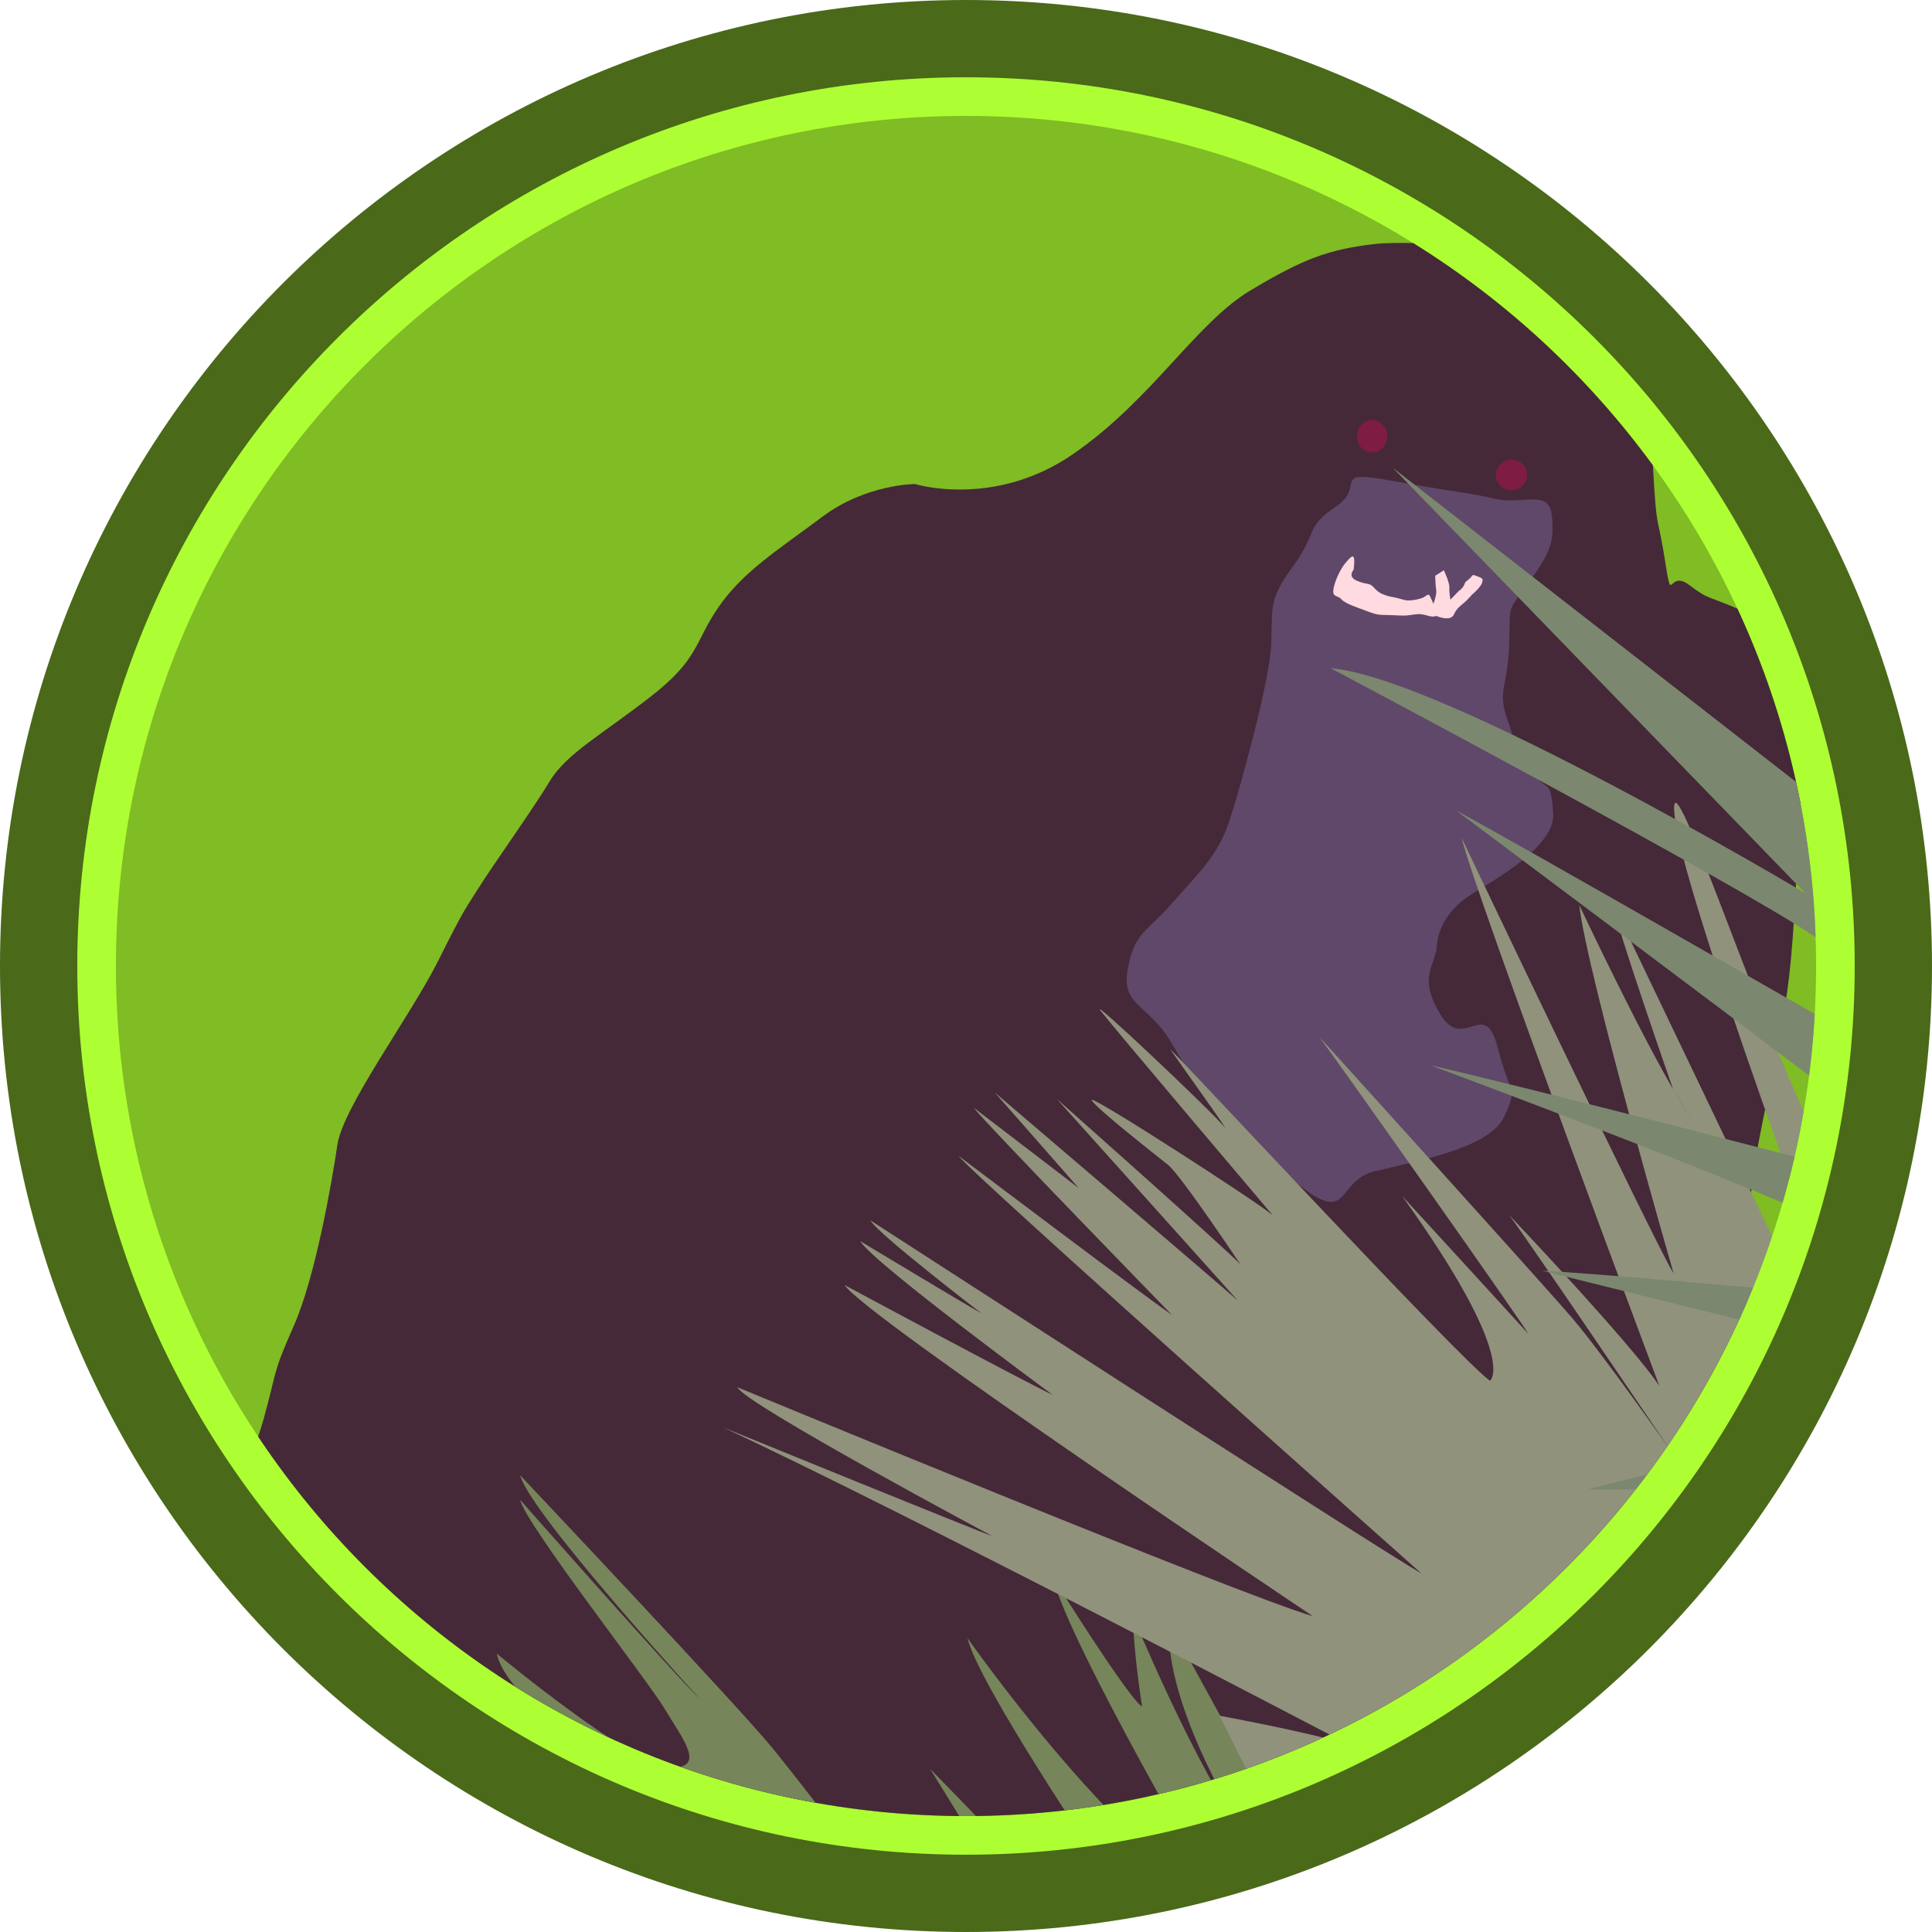 <?xml version="1.0" encoding="UTF-8" standalone="no"?><!DOCTYPE svg PUBLIC "-//W3C//DTD SVG 1.1//EN" "http://www.w3.org/Graphics/SVG/1.1/DTD/svg11.dtd"><svg width="100%" height="100%" viewBox="0 0 150 150" version="1.1" xmlns="http://www.w3.org/2000/svg" xmlns:xlink="http://www.w3.org/1999/xlink" xml:space="preserve" xmlns:serif="http://www.serif.com/" style="fill-rule:evenodd;clip-rule:evenodd;stroke-linejoin:round;stroke-miterlimit:2;"><path id="base" d="M150,75c0,-41.394 -33.606,-75 -75,-75c-41.394,0 -75,33.606 -75,75c0,41.394 33.606,75 75,75c41.394,0 75,-33.606 75,-75Z" style="fill:#4a6919;"/><path id="outline" d="M144,75c0,-38.082 -30.918,-69 -69,-69c-38.082,0 -69,30.918 -69,69c0,38.082 30.918,69 69,69c38.082,0 69,-30.918 69,-69Z" style="fill:#adff33;"/><path id="core" d="M141,75c0,-36.426 -29.574,-66 -66,-66c-36.426,0 -66,29.574 -66,66c0,36.426 29.574,66 66,66c36.426,0 66,-29.574 66,-66Z" style="fill:#80bc24;"/><clipPath id="_clip1"><path d="M141,75c0,-36.426 -29.574,-66 -66,-66c-36.426,0 -66,29.574 -66,66c0,36.426 29.574,66 66,66c36.426,0 66,-29.574 66,-66Z"/></clipPath><g clip-path="url(#_clip1)"><g id="skunk-ape"><path d="M119.922,19.595c0,-0 -9.945,-1.058 -13.33,-0.635c-3.386,0.423 -5.29,1.058 -9.522,3.597c-4.232,2.539 -7.617,8.464 -13.754,12.696c-6.136,4.232 -12.272,2.327 -12.272,2.327c-0,0 -3.809,0 -7.195,2.54c-3.385,2.539 -6.136,4.232 -8.04,6.982c-1.905,2.751 -1.481,4.021 -5.29,6.983c-3.809,2.962 -6.56,4.443 -7.829,6.559c-1.27,2.116 -4.444,6.56 -5.502,8.253c-1.058,1.692 -1.058,1.481 -3.174,5.713c-2.116,4.232 -7.394,11.328 -7.824,14.293c-0.396,2.73 -1.697,10.252 -3.39,14.061c-1.693,3.808 -1.27,3.385 -2.328,7.194c-1.058,3.809 -2.327,4.867 -3.809,8.041c-1.481,3.173 -8.887,11.214 -8.887,11.214l77.868,24.334l38.722,-5.925c-0,0 4.655,-8.041 5.713,-13.331c1.058,-5.289 -1.27,-0.211 2.328,-11.849c3.597,-11.638 2.801,-13.488 3.173,-19.255c0.424,-6.56 -0.423,-8.041 1.27,-16.293c1.693,-8.252 2.001,-9.937 2.328,-14.177c0.326,-4.232 0.446,-9.31 0.846,-13.119c0.4,-3.811 -0.212,-10.368 -4.02,-12.061c-3.809,-1.693 -3.174,-1.058 -4.867,-2.327c-1.693,-1.27 -1.27,1.904 -1.904,-2.116c-0.635,-4.021 -0.635,-1.27 -1.058,-10.369c-0.424,-9.098 -2.963,-10.579 -8.253,-13.33Z" style="fill:#452938;"/><path d="M98.7,49.974c0.106,-2.972 -0.201,-3.414 1.707,-6.025c1.907,-2.61 0.903,-3.012 3.313,-4.618c2.41,-1.607 -0.602,-2.912 4.317,-2.008c4.92,0.903 5.924,0.903 8.033,1.405c2.108,0.502 4.217,-0.803 4.417,1.306c0.201,2.108 -0.1,2.811 -1.807,5.221c-1.707,2.409 -1.405,1.405 -1.506,4.719c-0.1,3.313 -0.904,3.614 -0.201,5.723c0.703,2.108 1.004,3.012 2.109,4.417c1.104,1.406 1.305,0.302 1.506,3.012c0.201,2.711 -5.02,5.422 -6.526,6.426c-1.506,1.004 -2.41,2.41 -2.51,3.916c-0.101,1.506 -1.507,2.41 0.301,5.321c1.807,2.912 3.413,-1.405 4.417,2.51c1.005,3.916 1.607,3.013 0.503,5.422c-1.105,2.41 -6.728,3.414 -10.041,4.217c-3.313,0.803 -1.606,4.92 -7.128,0c-5.523,-4.92 -6.828,-6.827 -8.635,-9.94c-1.807,-3.112 -3.916,-2.811 -3.414,-5.723c0.502,-2.911 1.506,-2.911 3.514,-5.221c2.008,-2.309 3.514,-3.614 4.418,-6.426c0.904,-2.811 3.113,-10.843 3.213,-13.654Z" style="fill:#60486a;"/><path d="M114.006,45c0.349,-0.268 0.268,-0.43 0.51,-0.322c0.242,0.107 0.645,0.161 0.591,0.403c-0.054,0.242 -0.054,0.268 -0.269,0.537c-0.215,0.269 -0.564,0.564 -0.564,0.564c0,0 -0.08,0.108 -0.429,0.457c-0.35,0.349 -0.699,0.483 -0.967,1.074c-0.269,0.591 -1.37,0.108 -1.37,0.108c-0,-0 -0.188,0.107 -0.591,-0c-0.403,-0.108 -0.564,-0.188 -1.155,-0.108c-0.591,0.081 -0.511,0.108 -1.558,0.054c-1.048,-0.054 -1.101,0.054 -2.015,-0.296c-0.913,-0.349 -1.719,-0.591 -2.041,-0.94c-0.322,-0.349 -0.725,-0.134 -0.618,-0.806c0.108,-0.671 0.591,-1.611 0.887,-1.96c0.295,-0.35 0.617,-0.752 0.698,-0.457c0.081,0.295 -0.027,0.94 -0.027,0.94c0,0 -0.483,0.51 0.242,0.833c0.725,0.322 0.967,0.161 1.262,0.456c0.296,0.296 0.376,0.457 0.887,0.645c0.51,0.188 0.456,0.108 1.074,0.269c0.618,0.161 0.591,0.188 0.967,0.161c0.376,-0.027 0.672,-0.108 0.913,-0.188c0.242,-0.081 0.457,-0.43 0.591,-0.134c0.135,0.295 0.269,0.59 0.269,0.59c-0,0 0.268,-0.752 0.215,-1.047c-0.054,-0.296 -0.081,-1.128 -0.081,-1.128l0.672,-0.43c-0,-0 0.456,0.967 0.429,1.343c-0.026,0.376 0.081,0.94 0.081,0.94l0.645,-0.671c-0,-0 0.268,-0.162 0.403,-0.43c0.134,-0.269 -0,-0.188 0.349,-0.457Z" style="fill:#ffdae0;"/><path d="M117.349,35.69c0.674,0 1.221,0.534 1.221,1.191c0,0.657 -0.547,1.191 -1.221,1.191c-0.674,0 -1.221,-0.534 -1.221,-1.191c0,-0.657 0.547,-1.191 1.221,-1.191Zm-10.815,-3.083c0.651,0 1.181,0.565 1.181,1.261c-0,0.696 -0.53,1.262 -1.181,1.262c-0.652,-0 -1.182,-0.566 -1.182,-1.262c0,-0.696 0.53,-1.261 1.182,-1.261Z" style="fill:#7e1c42;"/><path d="M45.398,146.662l-12.349,-6.225l0.301,-1.305l1.506,-0l5.623,2.008c-0,-0 -1.105,-2.209 -2.109,-2.711c-1.004,-0.502 4.317,5.422 12.651,4.819c-0,0 -4.619,-6.325 -10.442,-8.032c-5.823,-1.707 -9.84,-4.719 -9.84,-4.719l3.515,0c-0,0 -2.41,-0.904 -3.113,-2.51c0,-0 6.325,4.116 10.342,4.518c-0,0 -2.51,-2.209 -2.912,-4.116c-0,-0 10.542,8.735 13.454,8.835c2.912,0.1 0.904,-2.309 -0.402,-4.518c-1.305,-2.209 -10.743,-14.257 -11.245,-16.265c0,-0 11.948,13.554 13.956,15.462c0,-0 -13.153,-14.358 -13.956,-17.37c0,-0 17.169,18.173 19.679,21.285c2.51,3.113 7.129,9.137 7.129,9.137l14.759,3.414l-6.325,-5.522l-3.414,-5.523c0,0 4.518,4.619 5.723,5.924c1.205,1.305 7.631,1.707 7.631,1.707c-0,0 -9.639,-14.257 -10.442,-17.771c-0,-0 11.245,16.064 19.578,20.482c0,-0 -11.747,-20.081 -12.952,-25.201c0,-0 5.824,9.337 6.928,10.04c0,0 -0.703,-4.418 -0.703,-7.028c0,-0 4.92,11.948 8.836,17.169c-0,-0 -6.526,-10.141 -6.024,-16.667c-0,-0 9.136,16.767 11.948,21.587c2.811,4.819 -7.129,13.253 -7.129,13.253l-50.202,-14.157Z" style="fill:#76855a;"/><path d="M115.869,146.06l-15.663,-3.515l-2.309,-3.213l12.048,2.41l-13.253,-4.518l-2.008,-4.016c-0,-0 9.237,1.707 10.542,2.51c0,-0 -34.852,-18.273 -49.097,-24.9c-0,-0 20.194,8.233 20.896,8.434c0,-0 -19.177,-10.241 -19.779,-11.547c-0,0 39.358,16.266 44.679,17.772c0,-0 -34.84,-23.294 -36.346,-25.703c0,-0 13.254,7.128 16.165,8.534c0,-0 -14.056,-10.342 -14.96,-11.948c0,-0 7.832,4.719 9.438,5.622c0,0 -8.133,-6.225 -8.635,-7.229c0,0 39.258,25.402 42.772,27.411c0,-0 -35.04,-31.125 -35.944,-32.431c-0,0 13.956,10.543 16.566,12.35c0,-0 -14.759,-15.161 -15.361,-16.065l8.132,6.225l-6.526,-7.429c0,-0 17.772,15.16 18.876,16.164c-0,0 -13.052,-14.558 -14.056,-15.662c-0,-0 13.353,11.847 14.257,12.851c-0,0 -4.619,-6.928 -5.623,-7.731c-1.004,-0.803 -5.622,-4.418 -5.924,-5.02c-0.301,-0.602 13.053,8.032 14.057,8.936c-0,-0 -12.35,-14.559 -13.354,-15.864c-1.004,-1.305 8.635,7.832 9.539,8.936c0.903,1.104 -3.715,-5.321 -4.117,-5.924c-0.402,-0.602 22.49,24.097 24.8,25.703c-0,0 2.309,-1.606 -6.828,-14.357c0,-0 8.936,9.739 9.739,10.643c0.804,0.903 -15.161,-21.688 -16.165,-22.993c0,0 17.37,19.177 19.679,21.888c2.31,2.711 7.531,10.141 7.531,10.141c-0,-0 -10.743,-15.864 -12.45,-18.173c-0,-0 9.438,9.94 11.646,13.253c0,0 -14.156,-37.752 -15.361,-42.571c-0,0 15.06,31.627 16.466,33.836c-0,-0 -6.727,-23.294 -7.33,-28.615c0,0 4.82,10.241 7.731,15.061c2.912,4.819 -0.442,-0.748 -0.442,-0.748c0,-0 -4.477,-12.807 -4.678,-14.413c-0,-0 12.651,26.406 14.759,30.823l6.125,9.94c-0,0 -15.161,-39.96 -16.065,-47.39c-0.903,-7.43 8.434,21.988 12.149,26.607c3.715,4.618 19.78,44.177 19.78,44.177l-27.913,15.161l-18.185,-3.413Z" style="fill:#90927c;"/><path d="M142.074,50.174c-2.711,-5.321 -17.872,-22.791 -17.872,-22.791l18.475,29.318l-0,6.526l-34.539,-26.908l32.028,33.032c0,0 -28.112,-16.767 -36.848,-17.47c0,0 31.627,16.768 37.652,20.884l1.606,6.928c0,-0 -24.297,-13.956 -29.518,-16.767c-0,-0 23.996,17.972 28.313,21.285c4.318,3.313 0,6.125 0,6.125c0,-0 -21.988,-5.723 -30.321,-7.631c-0,0 27.811,10.342 31.727,12.751c3.916,2.41 -0.1,5.121 -0.1,5.121c-0,-0 -19.579,-1.807 -22.892,-1.908c-0,0 20.381,5.121 23.996,5.824l0.201,6.124c-0,0 -18.976,4.518 -20.683,5.02c-0,0 70.664,-0.09 72.973,-0.893c2.309,-0.803 -1.579,-38.612 -1.579,-38.612c-0,0 -49.908,-20.636 -52.619,-25.958Z" style="fill:#7b876f;"/></g></g></svg>